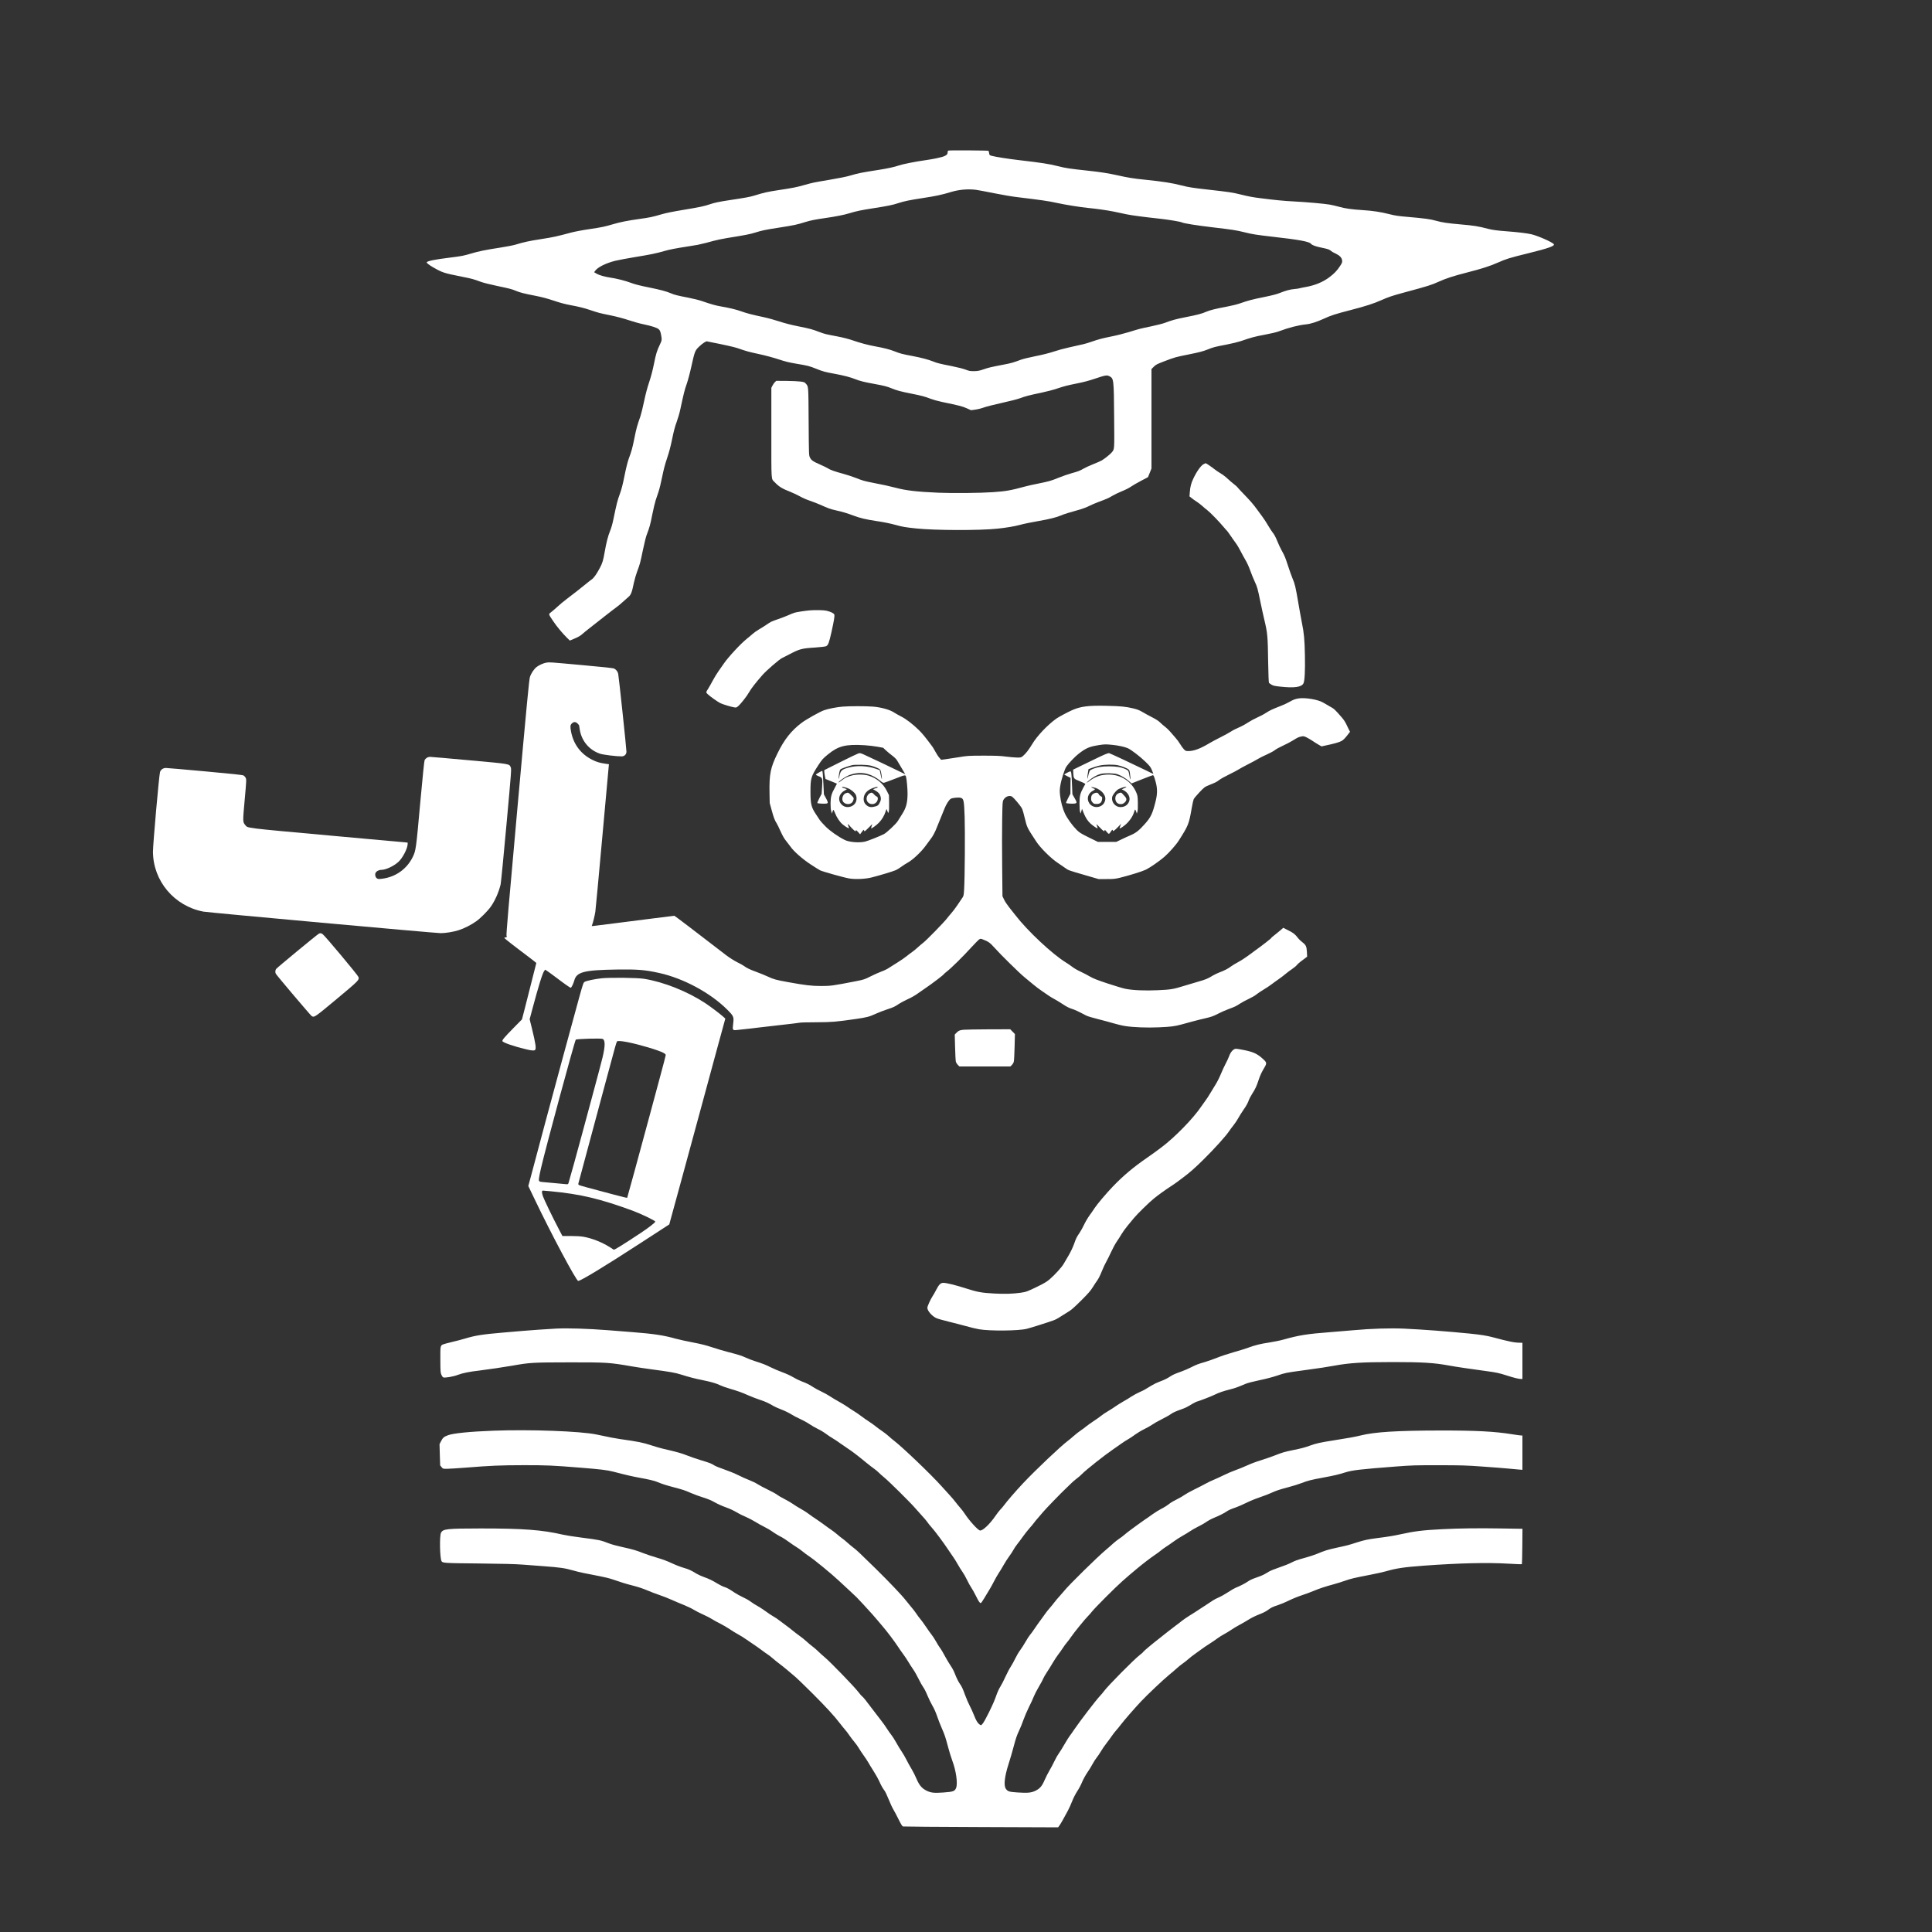 <?xml version="1.0" standalone="no"?>
<!DOCTYPE svg PUBLIC "-//W3C//DTD SVG 20010904//EN"
 "http://www.w3.org/TR/2001/REC-SVG-20010904/DTD/svg10.dtd">
<svg version="1.0" xmlns="http://www.w3.org/2000/svg"
 width="4000pt" height="4000pt" viewBox="0 0 4000 4000"
 preserveAspectRatio="xMidYMid meet">

<rect x="0" y="0" width="4000" height="4000" fill="#333333" stroke="none"/>

<g transform="translate(0,4000) scale(0.1,-0.1)"
fill="#fff" stroke="none">
<path d="M19643 36883 c-18 -3 -23 -11 -23 -38 0 -58 -55 -86 -240 -124 -52
-11 -147 -27 -210 -36 -220 -31 -486 -84 -564 -112 -82 -29 -234 -62 -401 -88
-367 -57 -442 -72 -602 -120 -68 -21 -232 -54 -415 -85 -354 -60 -351 -59
-533 -110 -172 -48 -227 -59 -528 -105 -232 -35 -314 -53 -508 -114 -95 -29
-179 -44 -529 -97 -193 -29 -304 -52 -395 -84 -110 -38 -207 -59 -540 -114
-229 -38 -373 -67 -470 -96 -177 -52 -228 -63 -458 -95 -232 -32 -387 -63
-542 -109 -171 -50 -221 -61 -490 -101 -133 -19 -298 -51 -370 -70 -293 -79
-371 -96 -620 -135 -252 -39 -358 -62 -535 -116 -47 -14 -186 -41 -310 -60
-311 -48 -453 -77 -605 -123 -158 -47 -194 -54 -450 -86 -300 -37 -454 -68
-470 -95 -7 -12 45 -53 123 -99 202 -116 225 -124 607 -200 211 -42 233 -48
387 -105 54 -20 202 -57 340 -86 268 -56 305 -66 393 -103 78 -33 176 -58 405
-102 128 -25 244 -56 375 -100 143 -48 238 -73 384 -100 134 -25 244 -52 357
-90 203 -67 198 -66 439 -115 125 -26 265 -63 375 -100 96 -32 233 -70 304
-84 175 -37 281 -72 316 -104 23 -21 32 -43 45 -104 21 -108 20 -124 -21 -208
-63 -130 -82 -193 -124 -401 -27 -135 -60 -262 -99 -379 -39 -115 -75 -251
-106 -399 -25 -123 -60 -262 -76 -310 -69 -197 -83 -246 -124 -451 -45 -221
-57 -263 -120 -434 -22 -63 -54 -190 -85 -345 -37 -187 -61 -278 -98 -381 -48
-130 -64 -192 -133 -525 -19 -93 -45 -184 -69 -240 -40 -97 -77 -238 -110
-430 -32 -183 -47 -232 -101 -334 -73 -137 -125 -209 -177 -244 -25 -18 -72
-54 -105 -82 -71 -60 -285 -227 -417 -327 -52 -40 -127 -101 -165 -137 -39
-36 -98 -88 -132 -115 -72 -56 -75 -38 30 -196 72 -108 193 -254 290 -349 l55
-53 103 43 c70 30 118 58 152 89 27 25 96 81 153 125 58 44 196 152 307 241
111 88 225 175 252 194 28 19 82 64 121 100 39 36 93 84 121 107 57 48 74 90
118 302 15 69 45 172 67 230 57 151 62 170 118 439 28 134 62 273 76 310 65
172 77 217 118 425 25 122 56 256 70 297 13 41 40 120 59 175 19 55 53 194 76
310 30 151 58 258 101 385 42 123 73 241 106 400 32 160 59 262 94 355 26 71
60 186 74 255 71 331 91 413 133 529 25 72 66 223 94 351 71 321 78 340 158
419 37 37 88 77 113 91 l46 24 84 -17 c274 -53 490 -102 552 -123 189 -66 237
-79 451 -125 138 -30 300 -74 406 -109 138 -46 217 -65 365 -90 235 -39 274
-49 410 -104 142 -57 186 -69 384 -105 194 -36 324 -70 427 -111 95 -38 187
-61 397 -99 206 -38 261 -52 355 -91 109 -44 184 -65 411 -110 216 -43 276
-59 405 -109 44 -17 145 -45 225 -62 364 -76 427 -92 515 -132 l89 -40 87 12
c48 6 129 26 180 45 52 19 220 61 374 95 159 35 319 76 371 95 111 42 191 63
441 115 106 22 252 60 325 85 163 54 206 65 433 111 116 23 242 56 355 95 218
73 245 78 299 51 90 -46 92 -64 98 -837 6 -713 9 -670 -53 -744 -34 -40 -145
-128 -204 -163 -25 -14 -103 -49 -175 -77 -71 -28 -159 -68 -195 -89 -81 -47
-116 -61 -258 -100 -63 -17 -180 -58 -260 -90 -165 -67 -196 -76 -442 -126
-96 -19 -209 -44 -250 -56 -306 -83 -402 -100 -675 -119 -256 -18 -839 -24
-1130 -11 -437 19 -670 46 -875 101 -116 31 -275 66 -480 105 -166 32 -216 46
-353 101 -60 24 -177 62 -260 85 -174 47 -267 80 -318 113 -19 13 -89 47 -155
76 -150 65 -188 91 -215 148 -22 45 -22 49 -27 746 -5 754 -2 718 -59 784 -25
29 -36 33 -113 43 -47 6 -178 12 -292 13 l-206 1 -27 -25 c-15 -14 -38 -46
-51 -72 l-24 -47 0 -933 c0 -1038 -7 -941 69 -1021 87 -93 154 -134 336 -205
55 -22 139 -62 187 -89 47 -27 137 -67 200 -88 62 -21 158 -58 213 -82 182
-81 212 -92 326 -118 147 -33 225 -56 384 -115 127 -47 246 -75 450 -106 157
-23 301 -52 415 -84 138 -38 195 -47 418 -71 395 -41 1312 -44 1687 -4 176 19
352 48 450 75 96 26 231 54 415 86 199 34 358 74 446 112 64 28 164 60 403
126 52 15 133 46 180 70 47 24 136 62 196 84 167 62 215 83 293 131 40 24 127
65 193 92 66 26 147 67 182 92 34 24 128 79 209 121 l146 77 36 89 36 90 0
1029 0 1030 48 48 c42 43 64 54 212 111 234 89 229 87 521 146 210 42 288 63
379 99 130 51 134 53 395 103 105 20 235 52 290 70 229 79 290 95 498 134 134
25 249 52 300 72 197 75 406 128 562 143 90 9 224 52 358 114 143 67 246 101
562 182 306 79 480 135 640 207 139 62 218 89 474 158 484 130 561 155 704
220 150 68 297 117 582 190 313 80 478 133 646 207 174 77 234 96 628 193 425
105 560 153 530 190 -36 44 -329 172 -464 204 -86 20 -280 44 -495 60 -206 15
-316 30 -399 52 -200 53 -298 69 -581 93 -257 22 -378 40 -500 75 -115 33
-233 49 -590 80 -191 16 -261 27 -370 55 -181 46 -349 72 -560 85 -228 15
-361 33 -490 70 -58 16 -143 36 -190 44 -110 19 -489 53 -751 66 -193 10 -375
27 -679 66 -156 19 -253 37 -400 74 -187 46 -240 54 -695 105 -299 33 -406 50
-540 85 -202 52 -384 81 -775 121 -229 23 -342 42 -570 93 -165 37 -341 65
-585 91 -400 43 -466 53 -636 96 -184 46 -331 69 -804 124 -231 27 -476 66
-560 88 -48 13 -50 15 -56 55 -3 23 -9 45 -13 49 -8 9 -786 14 -823 6z m564
-813 c43 -6 211 -37 373 -70 162 -33 374 -69 470 -80 520 -63 660 -83 825
-120 170 -38 497 -90 650 -105 172 -16 402 -49 535 -76 80 -17 197 -41 260
-55 115 -24 342 -54 709 -94 165 -18 417 -60 439 -74 32 -19 304 -63 627 -101
426 -50 503 -62 675 -105 148 -38 245 -53 575 -91 551 -62 758 -100 796 -145
26 -31 94 -56 231 -84 112 -23 146 -34 175 -57 39 -31 35 -29 114 -67 78 -38
120 -83 126 -138 4 -39 0 -51 -46 -121 -61 -92 -118 -152 -221 -229 -133 -100
-303 -169 -497 -202 -50 -9 -103 -20 -119 -25 -16 -5 -63 -12 -105 -15 -89 -8
-179 -32 -303 -82 -62 -25 -162 -51 -330 -85 -247 -50 -325 -71 -502 -133 -56
-19 -177 -49 -270 -66 -213 -39 -346 -72 -419 -104 -90 -40 -184 -65 -420
-111 -212 -42 -289 -63 -440 -120 -38 -15 -164 -46 -278 -71 -246 -51 -243
-51 -467 -120 -96 -29 -256 -70 -355 -89 -201 -41 -259 -56 -425 -113 -113
-39 -145 -47 -466 -117 -89 -19 -228 -57 -310 -85 -95 -31 -232 -66 -375 -94
-124 -25 -257 -57 -295 -71 -160 -60 -210 -75 -365 -104 -271 -52 -310 -61
-419 -99 -88 -30 -120 -35 -195 -36 -78 -1 -100 3 -170 30 -47 19 -166 49
-290 74 -253 50 -302 62 -382 95 -100 40 -255 81 -431 114 -205 38 -266 54
-371 97 -94 38 -228 72 -401 103 -152 28 -306 69 -465 124 -84 29 -196 58
-315 81 -254 48 -266 51 -383 95 -142 54 -181 65 -435 116 -144 29 -279 64
-385 99 -89 30 -238 71 -332 91 -232 49 -343 78 -455 118 -100 37 -258 75
-425 103 -103 17 -202 45 -385 108 -58 21 -186 53 -285 72 -224 43 -296 61
-363 91 -99 42 -207 71 -461 123 -172 34 -285 63 -354 89 -132 50 -310 95
-457 116 -101 15 -218 49 -267 78 l-52 31 21 29 c53 75 220 158 414 207 65 16
245 50 398 75 350 58 439 76 621 128 106 31 237 56 470 92 94 14 193 30 220
36 123 27 227 53 320 80 55 16 183 43 285 60 376 60 487 82 590 115 133 42
203 57 475 99 338 53 374 61 565 120 103 32 201 51 409 81 210 30 383 64 494
98 155 47 243 65 507 106 284 44 392 66 510 105 121 40 228 62 515 106 258 39
387 67 575 124 164 50 352 66 517 45z"/>
<path d="M24919 30390 c-57 -30 -143 -151 -213 -300 -45 -94 -64 -169 -72
-279 l-7 -88 44 -35 c24 -20 71 -53 104 -74 33 -21 83 -59 110 -84 28 -26 77
-67 110 -92 62 -47 253 -245 344 -355 28 -34 55 -64 61 -68 6 -4 38 -48 72
-98 34 -51 84 -121 110 -156 27 -35 73 -112 102 -170 30 -58 76 -143 103 -188
29 -47 70 -138 98 -215 26 -73 67 -175 91 -225 54 -115 62 -144 119 -423 26
-124 61 -288 80 -365 68 -284 73 -341 81 -890 4 -257 11 -415 17 -423 6 -7 30
-24 53 -38 34 -20 69 -28 171 -39 301 -34 454 -12 491 70 24 53 35 257 29 570
-6 328 -19 471 -63 684 -14 69 -48 257 -75 416 -58 338 -68 379 -119 500 -21
50 -63 168 -94 264 -59 180 -66 196 -134 321 -23 41 -60 120 -82 175 -45 109
-71 156 -105 195 -12 14 -52 76 -89 138 -36 63 -92 148 -124 190 -32 42 -82
111 -112 152 -65 92 -142 180 -282 324 -59 61 -114 120 -122 132 -8 11 -41 40
-73 64 -32 24 -89 74 -128 110 -38 37 -103 86 -143 109 -40 23 -98 63 -128 87
-57 46 -172 124 -183 124 -3 -1 -22 -10 -42 -20z"/>
<path d="M16765 27363 c-111 -10 -276 -36 -320 -50 -27 -9 -83 -31 -123 -50
-41 -18 -133 -54 -205 -79 -156 -54 -149 -51 -257 -124 -47 -31 -117 -75 -157
-98 -39 -23 -95 -63 -125 -90 -29 -26 -82 -71 -118 -99 -123 -97 -389 -385
-477 -516 -22 -34 -70 -101 -105 -150 -34 -48 -90 -138 -123 -201 -33 -62 -75
-136 -92 -163 -49 -76 -50 -79 -10 -116 47 -45 202 -155 257 -183 48 -25 227
-79 296 -90 36 -5 45 -3 77 26 59 51 183 210 229 293 42 74 129 186 272 350
84 96 351 327 408 353 23 10 78 38 122 62 243 128 274 137 566 156 114 8 207
19 223 27 43 20 61 67 111 289 54 246 68 332 60 364 -6 27 -67 58 -159 81 -55
14 -237 18 -350 8z"/>
<path d="M11308 26280 c-57 -10 -145 -49 -195 -87 -57 -43 -117 -133 -141
-209 -18 -58 -59 -490 -258 -2698 -187 -2071 -235 -2635 -227 -2657 11 -27 9
-29 -19 -37 l-31 -8 49 -43 c27 -24 162 -128 299 -232 138 -103 265 -201 284
-217 l35 -29 -87 -344 c-48 -189 -114 -452 -148 -584 l-62 -240 -177 -180
c-191 -195 -233 -245 -228 -270 5 -29 245 -112 493 -170 116 -28 165 -31 183
-13 27 27 12 131 -65 445 l-47 191 53 199 c131 492 214 760 251 805 l18 22 43
-29 c24 -15 107 -76 184 -134 182 -138 287 -211 302 -211 14 0 56 87 73 150
47 177 202 217 885 227 428 6 576 -6 876 -72 498 -110 1054 -409 1401 -754
140 -140 145 -152 127 -301 -16 -125 -11 -134 70 -126 177 18 430 47 451 51
14 3 210 25 435 50 226 25 419 49 430 52 11 4 162 8 335 8 330 2 400 8 826 69
219 32 275 46 408 108 60 27 170 70 245 94 109 35 152 55 216 99 44 30 131 77
193 105 66 29 153 77 205 115 51 36 133 94 184 128 119 80 363 266 363 277 0
4 30 30 66 58 88 68 328 304 499 492 77 84 153 161 169 171 28 17 31 17 78 -2
111 -43 146 -68 229 -161 134 -151 527 -537 633 -623 55 -44 135 -111 179
-148 44 -38 125 -98 179 -135 54 -37 120 -82 146 -100 26 -18 74 -47 107 -64
33 -17 111 -64 173 -105 80 -53 136 -82 190 -99 68 -21 122 -46 303 -141 25
-13 133 -46 240 -72 107 -27 255 -67 329 -89 74 -22 182 -48 240 -56 170 -26
444 -36 686 -26 258 11 333 21 474 59 58 15 164 44 235 64 72 19 193 50 270
67 116 27 159 43 250 90 60 32 161 76 224 99 132 49 148 56 240 116 37 24 117
67 177 95 60 28 130 68 155 90 25 21 93 67 150 101 57 34 131 83 164 109 33
25 98 73 145 105 47 32 112 82 145 110 33 28 94 75 137 103 42 28 86 65 97 81
12 16 49 50 84 76 34 25 77 57 96 72 l34 26 -5 96 c-6 117 -19 145 -96 205
-32 24 -71 62 -87 83 -58 78 -93 106 -198 159 l-108 55 -62 -54 c-34 -29 -90
-75 -124 -101 -35 -26 -63 -51 -63 -56 0 -9 -204 -168 -333 -259 -34 -24 -103
-75 -152 -112 -50 -37 -137 -94 -195 -125 -58 -31 -127 -73 -155 -94 -57 -44
-137 -85 -241 -124 -39 -15 -98 -43 -130 -62 -106 -65 -152 -84 -296 -125 -79
-22 -213 -62 -299 -89 -224 -70 -277 -79 -539 -91 -268 -13 -533 -2 -685 30
-49 10 -214 60 -366 110 -220 73 -295 103 -365 144 -49 29 -136 74 -194 101
-58 26 -132 69 -165 95 -33 26 -96 69 -140 96 -277 170 -791 651 -1039 973
-33 42 -92 118 -133 168 -40 50 -88 122 -105 160 l-33 69 -6 605 c-4 333 -4
774 0 980 6 354 7 377 27 410 28 49 78 80 127 80 37 0 47 -6 97 -57 31 -32 81
-92 112 -133 56 -74 57 -77 102 -258 52 -211 44 -195 241 -496 86 -132 307
-351 445 -441 58 -38 128 -86 156 -107 61 -46 71 -49 413 -148 l275 -80 166 0
c149 0 177 3 285 29 200 50 456 130 530 166 92 46 279 176 384 267 95 83 238
244 295 333 202 317 211 340 270 678 14 81 32 162 40 180 7 18 61 82 119 143
105 110 108 112 209 153 135 55 143 59 203 104 27 21 119 72 203 113 84 41
172 87 195 103 23 16 110 63 192 105 83 42 178 93 213 115 34 21 117 63 184
92 66 29 141 70 166 91 25 20 98 60 161 88 64 29 154 76 201 105 112 69 120
73 179 86 46 10 56 8 105 -14 29 -14 87 -47 127 -74 41 -28 100 -65 132 -83
l58 -33 82 18 c171 35 284 67 331 93 33 18 68 52 113 109 l64 82 -30 58 c-16
32 -41 83 -55 115 -15 31 -51 85 -82 120 -152 175 -160 182 -250 231 -49 27
-113 64 -142 82 -97 60 -371 107 -505 85 -75 -12 -107 -24 -202 -78 -38 -21
-113 -56 -165 -76 -186 -73 -222 -90 -306 -143 -46 -31 -130 -75 -186 -99 -57
-25 -145 -73 -198 -108 -52 -35 -137 -80 -188 -101 -51 -21 -123 -58 -160 -83
-37 -24 -132 -76 -212 -116 -80 -40 -183 -95 -230 -123 -186 -112 -321 -163
-434 -163 -56 0 -61 2 -97 40 -21 22 -56 70 -77 107 -22 38 -66 97 -99 133
-32 36 -80 91 -107 123 -27 32 -73 76 -102 98 -29 21 -75 61 -102 88 -34 34
-87 69 -168 110 -66 34 -157 83 -203 111 -65 38 -107 54 -192 74 -156 37 -252
46 -544 53 -383 9 -543 -12 -720 -91 -92 -41 -281 -142 -326 -175 -184 -132
-397 -358 -496 -523 -70 -117 -140 -207 -196 -252 -37 -30 -43 -31 -125 -30
-48 1 -150 10 -227 20 -113 15 -203 19 -465 19 -318 -1 -329 -2 -515 -33 -104
-17 -228 -36 -275 -42 l-85 -11 -37 43 c-21 23 -56 77 -79 120 -23 43 -52 91
-63 107 -132 179 -213 279 -279 343 -124 122 -269 234 -370 284 -51 26 -111
60 -134 75 -94 65 -276 116 -457 130 -159 11 -471 11 -621 -1 -118 -9 -297
-44 -384 -75 -86 -30 -368 -188 -461 -258 -216 -162 -363 -347 -504 -637 -144
-294 -171 -426 -164 -815 l4 -210 42 -154 c42 -153 62 -205 103 -269 12 -18
48 -92 80 -164 43 -95 76 -152 117 -202 32 -39 72 -92 90 -117 63 -93 248
-256 416 -366 87 -57 175 -112 195 -122 49 -25 493 -150 600 -168 126 -22 335
-13 466 20 170 43 447 127 503 152 29 13 78 44 110 68 31 24 93 64 137 88 104
57 286 229 374 354 35 49 78 108 96 130 45 55 99 156 134 251 16 43 52 131 79
194 27 63 61 147 76 187 35 91 97 188 133 206 41 22 176 32 212 17 54 -22 61
-60 73 -394 10 -308 4 -1254 -11 -1501 -7 -114 -11 -135 -32 -166 -13 -20 -59
-87 -101 -150 -42 -63 -101 -141 -131 -174 -29 -33 -70 -82 -91 -110 -57 -76
-423 -451 -491 -503 -33 -25 -87 -71 -120 -102 -33 -31 -82 -71 -110 -90 -27
-18 -81 -59 -120 -91 -38 -31 -122 -88 -185 -127 -63 -38 -141 -87 -173 -109
-31 -23 -103 -58 -160 -78 -56 -21 -158 -67 -227 -102 -119 -60 -134 -65 -300
-98 -481 -94 -522 -99 -720 -99 -201 0 -330 16 -683 80 -257 47 -294 57 -420
115 -60 28 -169 72 -243 99 -132 48 -197 80 -259 126 -16 12 -77 46 -135 74
-61 31 -155 90 -225 143 -124 94 -545 417 -765 587 -69 54 -166 127 -217 164
l-91 66 -474 -59 c-260 -33 -617 -79 -793 -101 -493 -63 -447 -59 -440 -41 24
60 58 202 71 286 8 55 72 750 144 1545 71 795 132 1459 134 1476 l4 31 -81 12
c-113 17 -178 36 -266 81 -234 117 -386 318 -437 578 -21 111 -19 139 15 173
40 39 80 39 120 -2 17 -17 31 -34 31 -38 0 -5 7 -48 15 -97 41 -231 198 -415
419 -489 67 -22 331 -55 446 -55 57 0 100 41 100 97 1 56 -160 1572 -171 1614
-11 46 -42 85 -82 106 -23 12 -193 30 -677 74 -689 62 -661 61 -732 49z
m11718 -1701 c125 -12 258 -41 322 -69 72 -32 249 -167 364 -278 95 -92 110
-112 137 -177 17 -40 31 -75 31 -77 0 -3 -80 35 -177 83 -254 124 -711 338
-738 345 -24 6 -93 -23 -325 -136 -74 -37 -200 -97 -279 -135 l-143 -70 4 -83
c5 -101 12 -108 123 -152 44 -17 90 -38 103 -46 l23 -15 -40 -72 c-68 -125
-81 -177 -81 -335 0 -80 5 -153 12 -172 l11 -34 15 49 14 50 32 -82 c40 -101
84 -169 142 -222 43 -41 131 -101 146 -101 4 0 1 19 -7 41 -8 23 -15 44 -15
46 0 3 33 -29 73 -71 74 -78 97 -91 97 -55 0 16 9 9 41 -31 45 -57 51 -56 90
6 22 36 39 44 39 19 0 -26 37 0 108 74 l63 66 -16 -44 c-8 -24 -15 -45 -15
-47 0 -15 36 5 102 56 89 70 169 180 196 272 9 32 20 58 24 58 3 0 13 -19 21
-42 l14 -43 13 44 c7 29 11 94 8 185 -3 131 -6 146 -34 212 -98 227 -319 369
-574 368 -152 -1 -270 -40 -388 -129 -66 -50 -82 -52 -27 -3 81 71 172 123
250 144 80 22 283 18 352 -6 74 -26 178 -88 240 -145 l51 -45 214 85 c118 47
220 85 226 85 17 0 27 -24 58 -135 38 -137 38 -249 1 -400 -67 -267 -99 -335
-231 -482 -117 -130 -176 -176 -285 -224 -53 -22 -142 -63 -197 -90 l-102 -49
-191 0 -191 0 -188 92 c-167 83 -194 100 -252 158 -88 88 -195 237 -242 336
-48 104 -85 241 -100 375 -10 91 -9 121 5 205 20 125 88 338 125 392 48 72
182 212 260 271 154 117 216 143 417 175 116 18 139 18 271 5z m-5125 -8 c80
-5 199 -19 265 -31 l119 -22 55 -52 c30 -29 89 -77 130 -108 41 -30 85 -73 98
-94 13 -21 46 -77 74 -124 28 -47 62 -104 76 -128 l25 -43 -99 49 c-136 68
-672 322 -763 362 -66 29 -78 31 -110 21 -20 -6 -187 -86 -371 -178 l-335
-168 1 -35 c1 -19 7 -60 13 -91 l12 -57 117 -47 c64 -26 118 -49 120 -50 1 -1
-18 -37 -42 -81 -72 -127 -89 -190 -90 -324 -1 -74 4 -133 14 -165 l14 -50 11
37 c5 20 14 38 18 40 5 2 21 -29 36 -67 33 -87 96 -181 153 -230 50 -42 127
-90 134 -82 3 3 -2 22 -11 42 -20 50 -12 55 22 14 40 -50 112 -119 123 -119 6
0 10 8 10 18 1 12 14 2 44 -32 l43 -49 39 52 c32 43 40 49 42 32 2 -12 8 -21
14 -21 6 0 44 34 85 76 40 42 73 74 73 72 0 -3 -7 -24 -15 -47 -8 -22 -11 -41
-7 -41 20 0 112 68 163 121 60 63 111 149 135 230 9 28 17 49 20 47 2 -3 10
-22 18 -44 l14 -39 12 30 c7 20 10 83 8 186 l-3 156 -44 88 c-75 152 -213 267
-378 316 -99 30 -253 30 -356 1 -97 -28 -127 -42 -199 -98 -31 -24 -60 -44
-64 -44 -16 0 35 46 98 87 88 57 141 79 240 99 174 35 355 -16 517 -147 52
-43 67 -50 89 -44 15 4 108 38 206 76 235 92 232 91 245 43 14 -54 31 -241 31
-344 -1 -187 -27 -290 -109 -420 -32 -52 -74 -119 -93 -149 -37 -60 -230 -241
-287 -270 -85 -44 -334 -142 -392 -156 -122 -28 -325 -12 -418 34 -139 69
-306 186 -401 282 -52 52 -105 111 -117 130 -13 19 -52 78 -87 132 -90 136
-106 207 -106 458 0 278 11 313 164 549 76 116 92 134 197 220 217 177 366
215 760 191z m154 -430 c38 -11 93 -32 121 -46 48 -24 53 -29 63 -73 14 -64
25 -158 17 -151 -3 3 -14 46 -24 95 l-18 89 -79 28 c-177 62 -389 73 -559 27
-150 -40 -174 -62 -197 -183 -16 -88 -23 -60 -9 39 8 56 19 93 30 104 17 17
158 68 245 89 22 6 108 9 190 7 116 -3 166 -9 220 -25z m5095 14 c86 -20 190
-62 217 -87 16 -15 23 -37 28 -87 3 -36 8 -79 11 -96 3 -21 2 -26 -4 -15 -6 8
-13 35 -17 60 -17 110 -22 120 -82 146 -94 42 -185 57 -343 58 -152 0 -252
-17 -355 -63 -47 -21 -49 -25 -83 -166 -9 -36 -10 -37 -10 -10 0 17 5 64 12
105 l12 75 74 28 c41 16 111 37 155 47 102 23 295 26 385 5z m-5596 -475 c64
-24 138 -85 163 -134 26 -51 22 -127 -11 -176 -55 -83 -182 -106 -260 -46
-109 83 -91 233 36 305 l52 30 -36 16 c-21 8 -42 15 -47 15 -5 0 -13 5 -17 12
-10 16 46 6 120 -22z m616 20 c0 -5 -5 -10 -10 -10 -6 0 -27 -7 -48 -15 l-36
-16 44 -25 c63 -36 87 -61 106 -110 20 -54 14 -100 -21 -159 -22 -38 -33 -47
-77 -60 -80 -23 -128 -20 -175 14 -54 39 -76 89 -71 157 8 96 77 170 197 211
74 25 91 28 91 13z m4510 -12 c55 -16 130 -68 161 -111 44 -61 54 -108 34
-167 -46 -138 -240 -162 -322 -41 -62 92 -28 208 78 261 44 23 49 35 17 43
-13 4 -32 13 -43 22 -19 15 -19 15 10 9 17 -3 46 -10 65 -16z m640 17 c0 -2
-21 -14 -47 -25 l-48 -22 37 -19 c92 -47 142 -141 119 -220 -25 -82 -91 -129
-184 -129 -105 0 -191 103 -171 206 7 40 67 120 113 154 51 35 181 76 181 55z"/>
<path d="M22087 23998 c-31 -17 -55 -33 -52 -36 3 -3 33 -19 68 -36 l62 -31
-2 -164 -1 -164 -49 -93 c-26 -51 -45 -96 -41 -100 11 -10 141 -18 182 -10 47
9 46 24 -8 116 l-43 75 -7 170 c-10 257 -16 305 -35 305 -9 0 -42 -15 -74 -32z"/>
<path d="M16956 24007 c-33 -18 -61 -37 -63 -44 -2 -6 20 -20 49 -31 87 -32
90 -42 79 -217 l-10 -150 -48 -92 c-26 -50 -44 -95 -40 -100 11 -10 159 -17
192 -9 34 9 32 27 -16 114 l-41 75 -9 191 c-10 214 -17 296 -27 296 -4 0 -34
-15 -66 -33z"/>
<path d="M17510 23577 c-60 -21 -92 -122 -54 -175 50 -72 175 -64 204 13 23
62 23 62 -35 120 -61 59 -62 60 -115 42z"/>
<path d="M18015 23580 c-35 -14 -66 -57 -72 -97 -19 -143 182 -184 227 -47 12
36 0 74 -23 74 -6 0 -28 18 -48 40 -37 41 -49 45 -84 30z"/>
<path d="M22654 23576 c-45 -20 -64 -53 -64 -108 0 -39 6 -54 29 -80 27 -30
35 -33 85 -33 71 0 106 30 113 98 5 43 4 46 -25 61 -17 9 -37 28 -44 43 -15
33 -48 39 -94 19z"/>
<path d="M23152 23573 c-93 -46 -76 -200 25 -219 47 -9 82 3 115 38 40 43 37
78 -9 126 -21 22 -44 47 -51 56 -16 20 -38 20 -80 -1z"/>
<path d="M8836 24310 c-17 -10 -36 -31 -44 -45 -9 -18 -39 -313 -93 -903 -84
-937 -89 -972 -153 -1104 -122 -249 -351 -413 -627 -450 -77 -10 -90 -9 -113
5 -33 22 -47 72 -32 111 14 36 68 66 118 66 94 0 258 76 356 165 88 79 191
279 192 370 l0 30 -1632 148 c-1771 161 -1674 149 -1731 216 -52 63 -52 66
-11 522 36 397 37 421 21 453 -9 20 -30 42 -46 51 -23 11 -233 34 -797 85
-422 39 -786 70 -809 70 -58 0 -107 -34 -122 -85 -20 -66 -147 -1502 -146
-1650 3 -605 441 -1125 1044 -1239 96 -19 4808 -446 4913 -446 100 0 267 27
371 61 115 36 264 112 365 185 92 66 238 213 303 305 87 124 164 299 202 459
8 36 62 588 120 1227 102 1116 105 1164 89 1198 -34 72 -1 67 -854 144 -426
39 -793 71 -815 71 -23 0 -53 -9 -69 -20z"/>
<path d="M6603 20670 c-28 -11 -867 -704 -887 -732 -18 -26 -21 -70 -6 -98 19
-36 722 -865 743 -877 55 -31 57 -30 517 353 461 385 469 393 452 456 -9 35
-708 871 -745 890 -36 20 -42 21 -74 8z"/>
<path d="M12450 19745 c-135 -15 -299 -49 -341 -71 -29 -15 -33 -23 -113 -309
-78 -279 -563 -2067 -696 -2565 -45 -168 -126 -471 -180 -675 -54 -203 -118
-440 -140 -525 l-42 -155 132 -275 c345 -723 861 -1690 901 -1690 51 0 543
298 1265 767 109 71 294 191 410 266 l211 137 18 68 c10 37 109 400 221 807
111 407 286 1051 389 1430 103 380 264 975 359 1323 l173 633 -49 44 c-67 60
-266 210 -368 277 -368 242 -860 438 -1265 503 -142 23 -712 29 -885 10z m29
-1255 c53 -28 52 -146 -3 -380 -19 -80 -116 -446 -216 -815 -100 -368 -199
-735 -220 -815 -61 -231 -259 -946 -270 -975 -10 -25 -13 -26 -63 -21 -28 3
-131 13 -227 21 -272 23 -295 26 -309 35 -24 14 -19 58 30 275 94 409 697
2636 720 2660 17 17 528 32 558 15z m511 -66 c248 -49 651 -169 745 -222 41
-23 50 -32 47 -52 -1 -14 -50 -200 -108 -415 -58 -214 -159 -590 -225 -835
-234 -867 -460 -1694 -464 -1699 -4 -4 -98 19 -310 75 -502 133 -658 176 -680
186 -21 10 -25 16 -20 37 8 34 398 1486 581 2161 80 294 159 587 176 650 17
63 36 121 42 128 12 16 91 10 216 -14z m-1578 -3089 c602 -57 1018 -156 1678
-398 187 -69 483 -212 477 -230 -7 -24 -144 -130 -297 -231 -382 -253 -550
-357 -564 -349 -6 4 -40 26 -76 49 -163 104 -374 188 -554 219 -56 9 -152 15
-260 15 l-172 0 -85 163 c-119 226 -294 590 -319 661 -26 78 -26 116 2 116 4
0 81 -7 170 -15z"/>
<path d="M19954 18680 c-85 -7 -113 -20 -163 -74 l-24 -26 7 -262 c3 -145 11
-280 16 -300 6 -20 25 -50 42 -67 l32 -31 527 0 527 0 31 30 c17 17 35 47 40
67 6 21 14 158 17 306 l7 268 -49 50 -48 49 -441 -1 c-242 -1 -477 -5 -521 -9z"/>
<path d="M25543 18271 c-40 -25 -77 -80 -101 -151 -11 -30 -40 -94 -66 -141
-25 -47 -71 -146 -101 -219 -30 -73 -81 -174 -114 -224 -32 -50 -81 -130 -108
-177 -28 -48 -70 -113 -95 -145 -24 -33 -64 -88 -88 -124 -164 -244 -544 -635
-824 -845 -87 -66 -221 -163 -297 -215 -277 -190 -492 -370 -709 -596 -132
-137 -330 -371 -378 -447 -20 -31 -67 -100 -105 -151 -37 -52 -88 -139 -113
-193 -25 -54 -67 -129 -93 -168 -63 -93 -67 -100 -116 -236 -26 -70 -70 -163
-111 -232 -38 -64 -84 -142 -102 -174 -38 -68 -185 -229 -292 -321 -59 -50
-113 -82 -250 -149 -214 -104 -230 -110 -350 -128 -153 -22 -331 -28 -545 -16
-262 14 -350 30 -586 106 -212 68 -402 115 -467 115 -57 0 -91 -32 -148 -143
-26 -50 -60 -111 -77 -135 -43 -65 -107 -206 -107 -239 0 -61 92 -168 183
-212 26 -13 139 -45 250 -72 111 -27 276 -70 367 -95 90 -26 212 -55 270 -65
229 -39 826 -33 990 10 85 21 450 137 551 174 37 13 100 46 140 74 41 27 112
72 158 99 68 39 120 85 271 234 152 152 197 203 245 280 32 52 75 118 96 145
20 28 61 108 89 180 28 71 70 161 93 200 22 38 68 131 102 205 34 74 86 171
117 215 30 44 74 112 97 152 23 40 78 116 122 170 44 54 105 128 136 165 69
84 314 324 412 403 98 79 222 169 349 252 57 37 122 82 145 100 23 18 68 51
100 75 146 108 256 205 435 382 216 213 455 477 522 576 24 36 69 97 100 135
31 39 76 106 100 150 24 44 69 116 100 160 60 84 99 155 119 217 7 20 37 76
68 125 67 106 89 153 137 300 21 64 58 145 85 190 88 146 88 147 -7 234 -110
101 -196 141 -384 178 -172 33 -179 34 -215 12z"/>
<path d="M11515 12493 c-159 -8 -548 -35 -695 -48 -91 -8 -275 -24 -410 -35
-419 -36 -568 -59 -780 -123 -63 -19 -187 -52 -275 -72 -88 -21 -172 -44 -187
-51 -51 -26 -53 -38 -51 -321 1 -239 3 -265 22 -307 11 -26 28 -49 37 -53 37
-14 208 15 304 52 101 38 234 65 450 90 173 21 495 69 669 99 372 66 427 69
1186 70 775 1 829 -2 1295 -83 96 -17 279 -44 405 -61 411 -55 487 -69 620
-110 169 -53 279 -82 445 -115 173 -35 286 -68 359 -105 32 -16 121 -48 197
-70 194 -58 241 -75 389 -140 72 -31 182 -74 245 -94 107 -35 161 -60 282
-130 26 -15 99 -47 162 -71 63 -24 151 -67 195 -95 45 -29 127 -72 184 -97 56
-25 141 -71 190 -104 48 -33 129 -79 180 -104 51 -24 126 -69 167 -100 41 -31
107 -75 145 -97 39 -22 102 -64 140 -93 39 -28 111 -78 160 -110 92 -59 220
-157 398 -304 56 -46 127 -101 157 -121 30 -21 73 -57 95 -80 22 -23 72 -67
110 -98 95 -76 544 -521 642 -635 43 -50 110 -125 149 -167 39 -41 85 -96 103
-122 17 -26 55 -74 84 -105 67 -73 266 -340 342 -458 32 -49 77 -115 99 -145
23 -30 68 -101 99 -157 31 -56 77 -130 101 -163 25 -34 70 -112 99 -174 30
-62 70 -135 90 -162 19 -27 60 -101 91 -163 59 -119 80 -151 102 -151 7 0 38
44 70 98 31 53 78 131 104 172 26 41 71 122 100 180 29 57 74 136 100 175 26
38 71 113 100 165 29 52 79 130 111 173 32 43 72 104 90 137 17 32 52 85 78
117 26 32 79 103 118 158 39 55 98 130 131 167 33 36 78 90 100 120 21 29 61
78 89 108 27 30 70 80 94 110 52 64 384 407 479 495 36 33 88 83 115 111 28
28 77 70 110 94 33 24 83 67 110 96 77 80 470 391 633 501 42 28 116 80 164
115 48 35 118 80 156 101 37 21 103 65 147 98 44 32 127 82 185 110 58 28 132
70 165 93 33 24 121 74 195 111 74 37 156 82 181 101 51 37 104 62 229 106 85
30 115 45 224 112 33 19 69 38 80 42 83 24 316 114 386 149 86 43 187 77 336
114 78 19 139 41 302 110 45 19 158 48 292 76 131 27 278 66 363 95 168 57
182 60 517 105 368 50 518 73 665 100 313 58 581 75 1215 75 606 0 850 -15
1155 -71 166 -30 430 -69 763 -114 224 -30 276 -41 444 -95 144 -46 240 -70
286 -70 l32 0 0 375 0 375 -42 0 c-120 0 -229 22 -573 114 -124 33 -245 52
-480 76 -478 47 -939 82 -1352 102 -291 13 -682 1 -1041 -32 -114 -10 -331
-28 -482 -40 -485 -37 -650 -63 -972 -153 -70 -20 -201 -47 -293 -61 -197 -30
-292 -54 -438 -107 -59 -22 -197 -65 -305 -95 -108 -30 -264 -82 -345 -115
-81 -32 -194 -72 -250 -88 -140 -40 -177 -54 -287 -110 -52 -27 -142 -65 -199
-86 -141 -50 -184 -70 -234 -104 -59 -40 -130 -74 -221 -107 -43 -15 -115 -50
-160 -77 -44 -27 -103 -63 -131 -79 -27 -17 -85 -46 -129 -64 -43 -19 -115
-58 -160 -87 -44 -30 -124 -78 -176 -107 -52 -30 -119 -71 -149 -93 -29 -22
-98 -66 -152 -98 -55 -32 -125 -79 -155 -104 -31 -25 -101 -75 -157 -111 -56
-37 -124 -86 -152 -109 -27 -23 -79 -61 -115 -85 -36 -24 -99 -74 -140 -110
-41 -37 -96 -82 -121 -101 -144 -106 -667 -602 -927 -878 -160 -171 -325 -361
-395 -456 -24 -33 -59 -73 -77 -90 -17 -16 -63 -76 -101 -131 -117 -171 -269
-314 -321 -301 -46 12 -219 202 -309 340 -27 41 -73 102 -104 136 -30 34 -72
85 -94 115 -22 29 -70 87 -108 128 -37 41 -121 133 -186 205 -218 243 -809
808 -987 943 -25 18 -70 57 -100 85 -30 28 -91 75 -135 105 -44 29 -102 72
-130 95 -27 23 -89 67 -136 98 -48 30 -124 84 -170 119 -46 35 -113 81 -149
102 -36 22 -99 63 -140 92 -41 28 -122 77 -178 108 -57 31 -137 79 -177 106
-41 28 -121 72 -178 99 -57 26 -132 67 -167 90 -83 55 -141 84 -242 121 -46
17 -124 55 -174 85 -54 33 -146 75 -226 104 -74 27 -184 74 -244 104 -110 55
-151 70 -326 127 -54 17 -136 48 -183 70 -94 43 -147 60 -375 119 -85 22 -231
65 -324 96 -126 42 -228 68 -400 101 -127 24 -287 59 -356 78 -247 70 -453
101 -900 136 -140 11 -370 29 -510 40 -412 32 -826 45 -1065 33z"/>
<path d="M10216 10379 c-485 -18 -833 -53 -941 -94 -84 -31 -108 -52 -146
-128 l-29 -57 6 -220 7 -219 29 -36 c29 -35 30 -35 111 -35 45 0 219 11 387
24 522 42 719 50 1205 51 481 0 594 -5 1165 -51 425 -34 560 -50 691 -84 255
-67 401 -100 539 -125 186 -33 313 -63 370 -88 89 -38 178 -67 345 -111 197
-52 214 -58 360 -121 61 -26 172 -67 247 -90 97 -30 166 -59 236 -99 54 -31
153 -76 221 -100 113 -42 150 -59 274 -130 26 -16 97 -50 158 -76 60 -27 145
-71 187 -98 42 -27 124 -73 182 -102 58 -29 128 -69 155 -89 54 -40 141 -93
218 -132 26 -13 88 -55 139 -92 50 -37 118 -83 151 -103 33 -19 92 -61 131
-93 39 -32 100 -78 136 -101 117 -78 456 -356 620 -509 52 -49 154 -143 225
-209 150 -139 133 -122 278 -278 151 -163 241 -265 306 -343 29 -36 77 -93
106 -126 77 -89 232 -294 297 -393 31 -48 83 -123 116 -167 33 -44 81 -116
107 -160 26 -44 71 -114 100 -156 30 -42 81 -132 114 -200 33 -68 77 -145 96
-171 20 -26 59 -102 86 -170 28 -68 75 -163 104 -213 34 -57 69 -136 96 -215
23 -69 68 -184 100 -256 60 -137 72 -174 135 -409 20 -77 57 -194 81 -260 78
-207 114 -467 79 -560 -27 -71 -60 -82 -265 -97 -194 -14 -259 -6 -350 39 -95
48 -149 112 -205 243 -26 63 -74 158 -106 210 -32 52 -79 137 -104 188 -25 51
-70 128 -99 170 -30 42 -79 125 -111 183 -32 58 -78 130 -102 160 -24 30 -64
86 -89 126 -24 40 -79 117 -122 172 -43 54 -113 146 -156 203 -150 200 -212
278 -234 294 -13 8 -51 52 -85 97 -78 103 -569 610 -686 709 -48 40 -113 99
-144 130 -32 31 -83 76 -115 99 -32 23 -87 70 -123 103 -36 34 -101 86 -145
117 -44 31 -109 81 -145 111 -36 30 -101 80 -145 112 -44 31 -104 76 -134 100
-29 24 -83 60 -120 80 -36 20 -102 64 -146 97 -44 32 -105 73 -135 91 -89 50
-152 90 -205 129 -27 21 -94 58 -149 83 -54 25 -131 68 -170 94 -106 72 -158
101 -213 117 -27 8 -87 38 -134 66 -115 70 -178 100 -287 139 -51 18 -118 49
-150 68 -114 70 -159 91 -267 122 -60 17 -171 60 -245 95 -91 43 -192 81 -310
115 -96 28 -224 71 -285 95 -141 56 -209 76 -435 126 -102 22 -223 55 -270 74
-174 68 -199 73 -566 120 -154 19 -328 47 -389 61 -430 100 -822 129 -1700
129 -712 -1 -784 -9 -825 -91 -32 -64 -24 -520 11 -585 21 -40 50 -42 774 -49
492 -5 763 -12 910 -24 116 -9 307 -23 425 -32 352 -26 443 -39 632 -93 100
-29 249 -61 548 -117 80 -15 190 -42 245 -61 202 -69 278 -93 435 -133 101
-26 208 -61 288 -96 70 -30 186 -74 257 -98 72 -24 182 -67 245 -96 63 -29
178 -77 255 -108 77 -31 169 -75 205 -98 36 -23 124 -68 195 -100 72 -32 155
-75 185 -95 30 -20 105 -62 167 -92 61 -31 154 -85 205 -120 51 -35 127 -81
168 -103 41 -21 122 -72 180 -113 58 -40 129 -89 159 -108 30 -19 93 -65 142
-101 48 -37 108 -79 132 -94 24 -15 72 -52 105 -82 34 -30 96 -81 139 -112 43
-32 112 -87 154 -123 42 -36 111 -95 155 -131 43 -35 210 -195 370 -355 286
-286 459 -474 577 -629 33 -43 79 -100 103 -127 24 -27 66 -82 93 -123 28 -41
73 -100 100 -131 27 -31 69 -89 92 -128 23 -40 70 -110 104 -157 34 -47 77
-112 95 -145 18 -33 68 -114 110 -180 42 -66 91 -154 110 -195 41 -93 75 -154
112 -202 16 -20 55 -102 86 -180 31 -79 76 -175 99 -213 23 -39 72 -132 109
-207 47 -94 74 -139 89 -143 11 -3 738 -9 1616 -12 l1596 -6 25 34 c25 33 81
130 179 314 26 50 66 138 89 198 24 63 67 145 102 200 34 50 80 137 102 192
23 55 71 143 107 195 36 52 85 132 109 177 24 46 62 105 85 133 23 28 63 88
90 133 26 45 78 120 115 167 36 47 86 114 110 150 24 36 63 85 85 110 23 25
69 81 102 125 72 94 262 313 414 476 127 136 468 458 588 556 47 37 114 95
150 128 36 34 93 79 126 102 33 22 88 66 122 96 35 31 91 75 125 98 35 24 98
69 140 101 42 32 120 85 172 117 52 33 123 81 158 108 35 26 97 66 138 87 41
22 109 63 150 91 41 29 120 76 175 105 55 29 141 79 190 110 51 33 143 78 213
105 77 29 144 63 180 90 73 54 96 65 217 105 55 18 156 60 225 95 69 34 189
83 267 108 78 26 188 66 245 91 115 48 234 88 413 136 66 18 169 50 230 72
126 44 187 59 520 123 132 26 278 58 325 72 222 64 374 87 795 118 731 53
1307 67 1744 41 151 -9 277 -14 280 -10 3 3 7 169 9 369 l3 363 -448 7 c-451
8 -862 3 -1210 -15 -401 -20 -580 -42 -863 -105 -153 -33 -247 -49 -490 -80
-187 -24 -271 -42 -420 -90 -177 -57 -182 -58 -415 -109 -196 -43 -239 -57
-419 -131 -49 -20 -152 -54 -230 -75 -177 -49 -203 -58 -304 -109 -45 -23
-155 -66 -245 -96 -89 -30 -184 -69 -212 -87 -92 -58 -129 -76 -235 -113 -119
-42 -147 -56 -208 -97 -49 -34 -158 -89 -235 -119 -28 -11 -101 -53 -162 -94
-60 -40 -148 -89 -195 -109 -47 -20 -103 -50 -125 -66 -22 -16 -74 -50 -115
-76 -41 -25 -112 -72 -158 -103 -45 -31 -135 -88 -200 -128 -64 -40 -137 -90
-162 -111 -25 -21 -79 -63 -120 -92 -41 -30 -118 -89 -170 -131 -52 -42 -132
-105 -177 -140 -147 -114 -330 -267 -336 -282 -3 -8 -34 -35 -68 -61 -113 -85
-654 -631 -739 -746 -22 -30 -60 -75 -84 -100 -77 -80 -419 -526 -536 -699
-36 -54 -79 -115 -96 -136 -17 -22 -65 -99 -107 -172 -41 -72 -93 -155 -115
-185 -22 -29 -63 -100 -90 -158 -27 -58 -74 -147 -105 -198 -30 -51 -74 -138
-98 -193 -54 -127 -100 -181 -192 -225 -87 -42 -163 -49 -370 -35 -170 11
-201 20 -240 73 -50 67 -30 254 55 518 33 102 82 271 109 375 37 142 63 219
104 305 30 63 73 168 95 234 23 65 74 184 114 265 41 80 86 178 100 217 15 39
62 131 106 205 44 74 85 150 91 169 7 19 39 76 72 125 33 50 89 139 123 198
35 59 85 136 112 170 27 34 69 94 94 132 24 39 64 92 87 119 24 27 65 83 92
123 53 80 297 379 349 428 18 17 52 56 77 88 60 77 489 507 633 633 112 99
148 130 287 246 130 109 289 231 378 291 50 33 107 75 128 94 21 18 70 54 110
80 40 25 110 74 157 108 47 35 126 85 175 113 50 27 119 70 155 94 36 25 112
69 170 98 58 29 123 65 145 80 69 48 138 85 200 110 84 33 192 87 242 121 48
33 94 54 208 93 44 16 136 56 205 90 69 35 195 87 280 115 85 29 189 69 230
88 104 49 190 77 370 124 85 22 202 59 260 81 143 55 200 69 460 117 224 42
303 60 454 107 147 46 314 65 1041 121 332 25 402 28 890 27 474 0 571 -3 915
-28 212 -15 448 -33 525 -41 77 -7 175 -16 218 -20 l77 -6 0 356 0 355 -27 0
c-16 0 -98 11 -183 25 -369 59 -750 79 -1495 78 -887 -1 -1356 -30 -1645 -103
-115 -28 -260 -55 -550 -100 -293 -46 -371 -63 -510 -114 -106 -38 -168 -54
-350 -91 -163 -33 -208 -46 -370 -110 -74 -29 -204 -73 -287 -99 -84 -25 -210
-72 -280 -105 -71 -32 -182 -78 -248 -101 -66 -23 -176 -70 -245 -105 -69 -34
-161 -76 -205 -94 -44 -17 -116 -52 -160 -77 -44 -24 -148 -78 -232 -119 -84
-40 -176 -92 -205 -113 -29 -22 -100 -63 -158 -92 -58 -28 -121 -64 -140 -79
-65 -51 -130 -92 -198 -126 -37 -18 -113 -66 -170 -106 -56 -41 -135 -96 -175
-122 -39 -27 -109 -76 -154 -110 -45 -34 -110 -82 -145 -107 -34 -25 -85 -65
-112 -89 -27 -24 -74 -59 -105 -79 -31 -20 -85 -63 -122 -96 -36 -34 -102 -91
-146 -128 -179 -149 -775 -735 -868 -853 -22 -27 -67 -79 -100 -115 -34 -36
-80 -91 -103 -122 -23 -32 -68 -86 -98 -120 -31 -35 -75 -90 -97 -123 -22 -33
-62 -88 -89 -123 -27 -35 -81 -111 -119 -168 -39 -58 -85 -122 -103 -142 -18
-20 -60 -84 -93 -143 -33 -58 -83 -136 -112 -175 -29 -38 -75 -116 -102 -173
-27 -57 -69 -131 -91 -165 -23 -33 -72 -126 -109 -206 -36 -80 -84 -173 -106
-207 -23 -35 -53 -98 -69 -140 -53 -151 -83 -220 -173 -404 -50 -102 -106
-203 -125 -224 -33 -39 -33 -39 -59 -22 -44 28 -77 81 -121 195 -24 61 -64
150 -90 198 -26 49 -67 144 -92 213 -49 135 -74 189 -109 236 -30 40 -75 132
-110 224 -15 41 -51 108 -80 150 -28 42 -71 112 -95 156 -61 113 -110 196
-134 226 -12 14 -46 69 -76 123 -30 53 -72 118 -94 144 -21 26 -74 99 -116
163 -43 64 -96 137 -119 163 -22 25 -60 77 -84 114 -25 37 -70 96 -102 132
-31 36 -81 97 -110 135 -74 98 -350 388 -626 659 -341 334 -398 388 -461 434
-32 24 -86 69 -120 100 -35 32 -83 72 -108 89 -25 17 -71 54 -103 82 -32 28
-86 70 -120 93 -34 22 -111 78 -172 123 -60 44 -135 96 -165 115 -30 19 -89
60 -131 92 -41 32 -116 80 -166 107 -50 27 -122 72 -160 99 -37 27 -120 75
-183 107 -63 32 -133 73 -155 91 -23 18 -106 64 -186 102 -79 38 -175 89 -214
114 -38 25 -115 62 -170 83 -55 21 -158 67 -230 103 -71 36 -202 89 -290 119
-88 30 -180 67 -205 83 -62 40 -90 51 -282 109 -91 28 -222 73 -290 100 -110
44 -188 66 -505 140 -50 12 -152 42 -226 66 -175 58 -270 77 -651 131 -98 14
-215 36 -486 94 -328 69 -1372 108 -2134 79z"/>
</g>
</svg>
